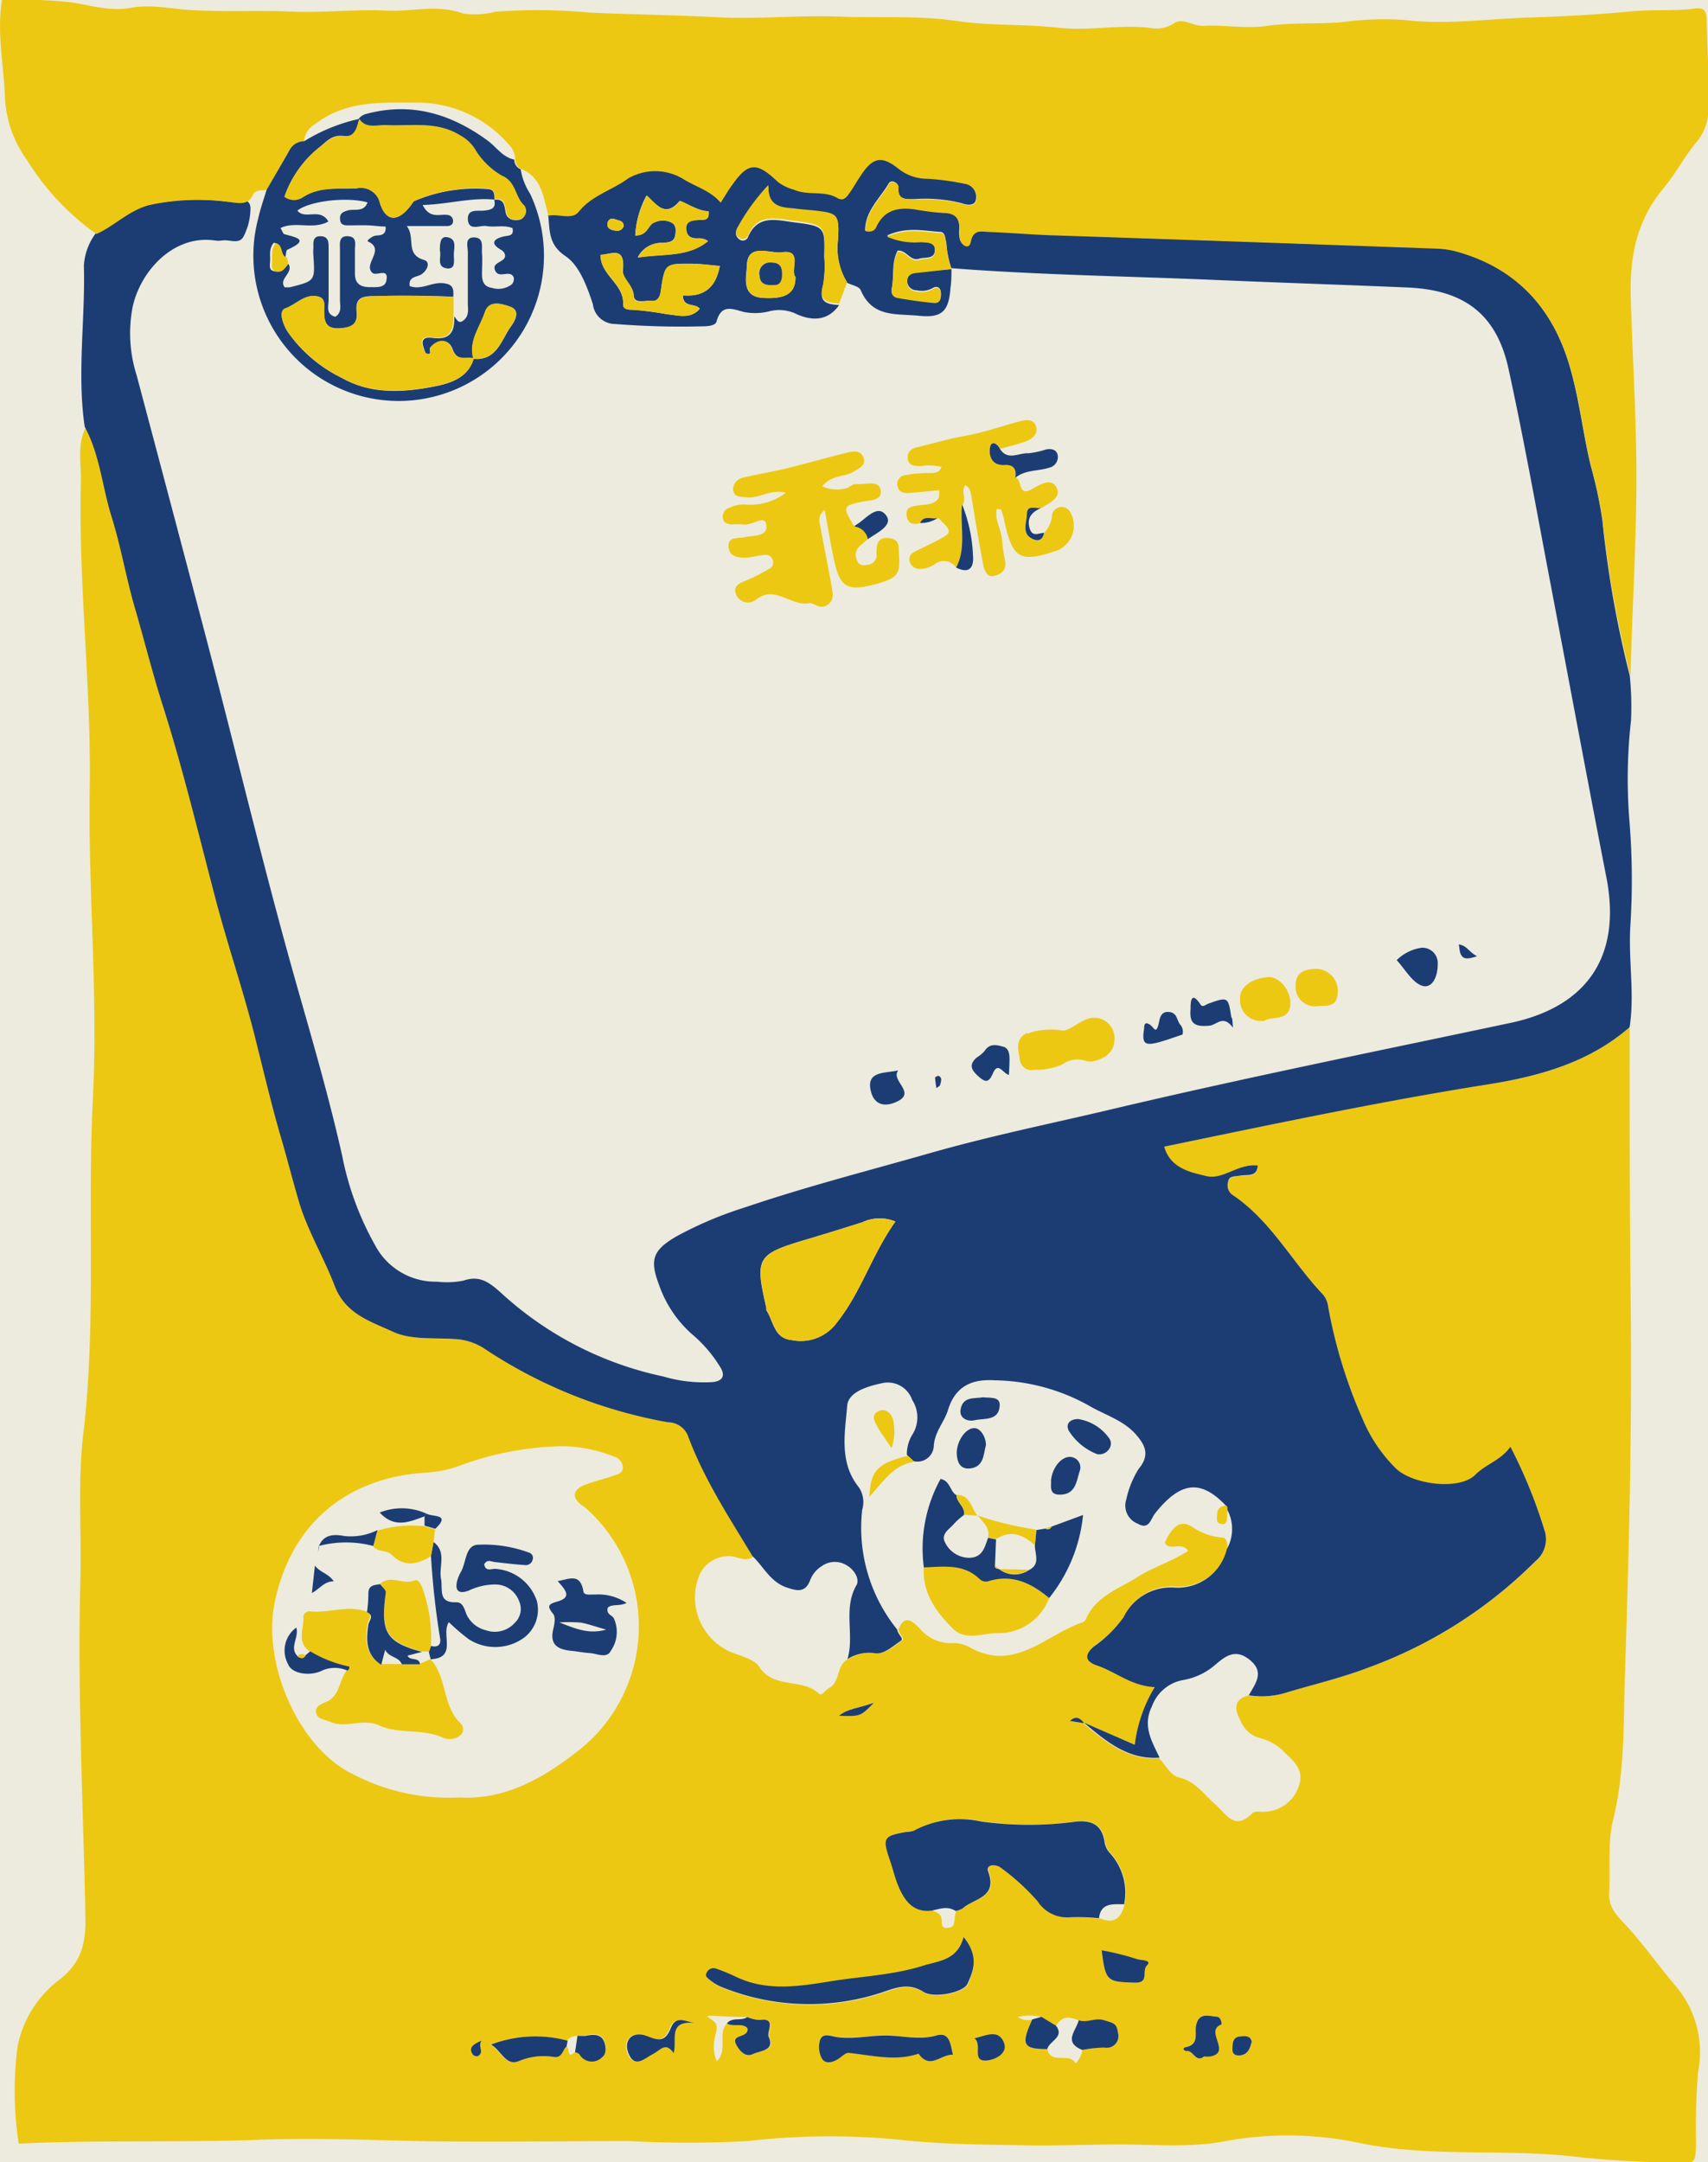 <svg xmlns="http://www.w3.org/2000/svg" viewBox="0 0 146 184.8"><defs><style>.cls-1{fill:#edebde;}.cls-2{fill:#edc812;}.cls-3{fill:#1c3d74;}</style></defs><title>yellow Guai-Guai</title><g id="圖層_2" data-name="圖層 2"><rect class="cls-1" width="146" height="184.8"/><path class="cls-2" d="M139.3,87.79c0,7.78,0,15.56.09,23.34.13,10.66-.14,21.31-.49,32-.13,4.1,0,8.28-1,12.37-.5,2-.24,4.21-.35,6.32-.07,1.3.85,2.08,1.57,2.87,1.47,1.62,2.72,3.41,4.13,5.06a8.74,8.74,0,0,1,1.9,7.35,58.94,58.94,0,0,0-.17,6.1c-.06,1.91-.09,1.65-2.09,1.62a82.66,82.66,0,0,1-8.37-.51c-6-.68-12.13.09-18.17-1.13a29.76,29.76,0,0,0-11.64-.18c-2.9.56-5.91.29-8.88.28-2.76,0-5.53.13-8.29.07-3.48-.06-7-.08-10.42-.45a60.68,60.68,0,0,0-13.2.09,92.66,92.66,0,0,1-10.14,0c-6,0-12.06.11-18.08,0-4.53-.11-9.08-.28-13.58-.11-6.8.25-13.61,0-20.52.33a29.53,29.53,0,0,1-.1-8.29,9.41,9.41,0,0,1,3.68-5.8C7,167.65,7.35,166,7.3,163.79c-.19-9.59-.69-19.18-.43-28.78.11-4.15-.24-8.35.25-12.45,1.13-9.55.33-19.13.82-28.68.45-8.83-.41-17.64-.27-26.46s-1-17.64-.75-26.48c0-1.49-.32-3,.43-4.45,1.35,2.39,1.46,5.15,2.3,7.7s1.29,5.26,2,7.82c.8,2.74,1.49,5.53,2.36,8.26,1.76,5.51,3.1,11.17,4.58,16.78,1.09,4.11,2.5,8.12,3.48,12.26.61,2.58,1.22,5.17,2,7.73.57,1.95,1.06,3.94,1.66,5.9.76,2.46,2.1,4.67,3,7s3.13,3,5,3.91c1.49.69,3.4.5,5.13.61a5.09,5.09,0,0,1,2.55.75,41.32,41.32,0,0,0,15.81,6.37,1.83,1.83,0,0,1,1.71,1.19c1.36,3.67,3.5,6.92,5.5,10.24-.63.52-1.3.07-1.94,0a2.73,2.73,0,0,0-2.68,1.54,5.08,5.08,0,0,0,2.61,6.62c.86.37,2,.59,2.47,1.27,1.25,1.95,3.67.95,5.1,2.3.27.26.58-.32.88-.47,1-.53.58-2,1.67-2.49a3.41,3.41,0,0,1,2.27-.52c.83.18,1.59-.59,2.3-1.05.29-.19-.32-.58-.31-.95.52-1.32,1.21-.7,1.79-.11a3.51,3.51,0,0,0,2.94,1.28,2.94,2.94,0,0,1,1.49.43c3.78,2,6.36-1.11,9.42-2.17a.67.67,0,0,0,.36-.26c.84-2,2.77-2.59,4.4-3.63,1.39-.88,3-1.35,4.36-2.26-.58-.83-1.57.08-2-.69.73-1.53,1.42-2,2.43-1.3a5.31,5.31,0,0,0,2.48.86c.43,0,.43.54.47.91a4.32,4.32,0,0,1-4.53,3.28,4.49,4.49,0,0,0-4.29,2.53,10.57,10.57,0,0,1-2.56,2.52c-.69.61-.87,1.23.3,1.62,1.6.54,2.91,1.75,4.92,1.84A12.32,12.32,0,0,0,97,149.12l-4.38-1.89c-.31-.37-.63-.64-1.2-.15l1.17.19c1.89,1.58,3.77,3.19,6.48,3,.56.56,1,1.48,1.68,1.63,1.45.34,2.17,1.48,3.14,2.32s1.65,2.29,3.17.74c.2-.2.72-.09,1.1-.12a3.19,3.19,0,0,0,2.9-2.31c.4-1.24-.44-2-1.19-2.69a4.3,4.3,0,0,0-2.08-1.27,2.41,2.41,0,0,1-1.69-1.38c-.45-.84-.87-1.88.62-2.29a7.09,7.09,0,0,0,3.36-.28c2.31-.68,4.68-1.25,6.89-2.1a39.16,39.16,0,0,0,14.31-9.09,2.39,2.39,0,0,0,.75-2.63,42.09,42.09,0,0,0-2.91-7.13c-.85,1.16-2.11,1.47-3,2.39-1.36,1.37-5.39.84-6.81-.56a12.85,12.85,0,0,1-2.58-3.66,42.14,42.14,0,0,1-3.2-10.22,1.91,1.91,0,0,0-.47-1c-2.58-2.77-4.4-6.23-7.61-8.42a1,1,0,0,1-.47-1.13c.11-.59.64-.51,1.08-.58s1.4.2,1.46-.85c-1.63-.21-2.93,1.23-4.36.9S100,99.88,99.52,98c9.29-1.94,18.47-3.89,27.74-5.36C131.67,92,135.85,90.8,139.3,87.79ZM88.24,172.6c-1,2.15-.81,2.51,1.28,2.54.33,1.35,1.91.22,2.42,1.21a2,2,0,0,0,.58-1.16,10.82,10.82,0,0,1,1.89-.2,1,1,0,0,0,1.15-1.25c-.1-.82-.54-.85-1.18-1.07s-1.46.26-2.17,0c-1-.39-1.44-.3-1.94.47L89,172.38a4.17,4.17,0,0,0-2,0A1.46,1.46,0,0,0,88.24,172.6Zm-39.06,2.72c.13.07.31.11.38.22a1.22,1.22,0,0,0,1.94.22c.36-.26.32-.84.2-1.21-.27-.84-1-.72-1.68-.6l-.66.07a1,1,0,0,0-.89.39,10.65,10.65,0,0,0-6.55.33c.87.5,1.27,1.87,2.36,1.42a5.47,5.47,0,0,1,3-.36c.76.11.73-.61,1.1-.89C48.75,174.92,48.41,176.15,49.18,175.32Zm13-2.39c.54.35,1.32-.08,1.76.42.13.89-1.51.43-.94,1.44.26.47.66,1.13,1.39.77s1.91-.29,1.36-1.47c-.21-.45.72-1.66-.77-1.45a3,3,0,0,1-1.06-.25c-1,0-1.94-.06-2.91-.11s-.4.16-.09.39c.56.4.29.9.2,1.42a3.26,3.26,0,0,0,.15,2.09C62.27,175.16,61.3,173.8,62.14,172.93Zm31.8-9c1.25.56,1.88,0,2.15-1.2a5,5,0,0,0-1.24-4.4,1.78,1.78,0,0,1-.44-1c-.25-1.32-1-1.79-2.4-1.67a29.84,29.84,0,0,1-8.12,0,8.35,8.35,0,0,0-5.77.78,2.28,2.28,0,0,1-.66.11c-1.95.34-2,.51-1.39,2.42.26.76.44,1.56.76,2.3.53,1.22,1.28,2.21,2.83,2,.32.18.71.25.78.71s-.06.83.52.79.56-.41.61-.81c0-.22.07-.44.11-.66a1.81,1.81,0,0,0,.62-.22c1-.87,3-.9,2.17-3.14-.24-.65.69-.67,1.11-.31a19,19,0,0,1,3.11,2.84,3,3,0,0,0,2.79,1.37A16.92,16.92,0,0,1,93.94,164ZM39.28,153.62c3.68.22,6.85-1.46,9.74-3.68a13.52,13.52,0,0,0,1.11-21c-.16-.16-.37-.26-.54-.41-.76-.65-.49-1.23.26-1.56s1.72-.54,2.57-.84c.33-.12.78-.18.82-.65a1,1,0,0,0-.78-1,12.28,12.28,0,0,0-4.4-.88,26.61,26.61,0,0,0-8.83,1.69,9.82,9.82,0,0,1-2.87.57c-6.87.45-11.54,4.5-12.89,11.15-1.06,5.26,2.12,12.45,6.72,14.63A17.7,17.7,0,0,0,39.28,153.62Zm43.09,11.93c-.51,1.9-2,2-3.23,2.44-2.61.86-5.39,1-8.08,1.39s-5.49.9-8.15-.4a16,16,0,0,0-1.66-.68.63.63,0,0,0-.77.29c-.26.38.09.55.29.72a3.78,3.78,0,0,0,1,.58,19.85,19.85,0,0,0,13.55.48c1.14-.37,2.33-.94,3.66-.08.9.58,3.44,0,3.76-.69C83.19,168.47,83.73,167.23,82.37,165.55Zm-.91,10.07c-.22-.88-.26-2-1.43-1.67-1.4.41-2.75.06-4.1,0s-3,.36-4.45.12c-.52-.09-1.14-.36-1.37.26a2.11,2.11,0,0,0,.12,1.52c.28.55.88.43,1.37.14.32-.18.64-.59.93-.56,2,.2,4,.75,6,.07C79.51,176.94,80.48,175.52,81.46,175.62Zm12.71-8.94c.33,2.71.5,2.68,2.74,2.77,1.36.05.65-1,1.09-1.47s-.57-.43-.87-.55A23.11,23.11,0,0,0,94.17,166.68Zm8.75,9.08a3.38,3.38,0,0,0,.45,0c2-.3-.49-2.19,1-2.73.11,0,0-.65-.37-.68-.68-.05-1.53-.41-1.77.75-.14.65.29,1.59-.83,1.84-.42.09-.1.38,0,.35C102,175.18,102.2,176.35,102.92,175.76Zm-45.34-.29c.35-1-.63-2.8,1.68-2.58-.78-.14-1.6-.57-2,.44s-.87,1.14-2,.7c-1.24-.51-2,.29-1.65,1.38.53,1.47,1.55.43,2.12.14S56.89,174.43,57.58,175.47Zm25.71-1.26c.76.54-.38,2.09,1.19,1.88.5-.07,1.73-.64,1.3-1.61S84.31,174,83.29,174.21Zm23.71.29c-.11-.52-.49-.47-.87-.46-.78,0-.77.58-.78,1.1s.37.58.77.51C106.76,175.54,106.85,175,107,174.5Zm-32.29-29c-1.27.5-2.22.5-3,1.12C73.56,146.7,73.56,146.7,74.71,145.52ZM41.18,174.4c-.72.3-1.14.57-.75,1.21a.45.45,0,0,0,.41.12C41.47,175.4,40.78,174.89,41.18,174.4Z"/><path class="cls-3" d="M139.3,87.79c-3.45,3-7.63,4.17-12,4.87C118,94.13,108.81,96.08,99.52,98c.52,1.86,2.24,2.19,3.63,2.52s2.73-1.11,4.36-.9c-.06,1-.89.75-1.46.85s-1,0-1.08.58a1,1,0,0,0,.47,1.13c3.21,2.19,5,5.65,7.61,8.42a1.91,1.91,0,0,1,.47,1,42.14,42.14,0,0,0,3.2,10.22,12.85,12.85,0,0,0,2.58,3.66c1.42,1.4,5.45,1.93,6.81.56.92-.92,2.18-1.23,3-2.39a42.09,42.09,0,0,1,2.91,7.13,2.39,2.39,0,0,1-.75,2.63A39.16,39.16,0,0,1,117,142.51c-2.21.85-4.58,1.42-6.89,2.1a7.09,7.09,0,0,1-3.36.28c.55-1,1.37-1.95.11-3s-2.13-.33-3,.41a5.65,5.65,0,0,1-2.8,1.3,3.49,3.49,0,0,0-2.59,2.23c-.84,1.69,0,3,.65,4.39-2.71.2-4.59-1.41-6.48-3l0,0L97,149.12a12.32,12.32,0,0,1,1.71-4.93c-2-.09-3.32-1.3-4.92-1.84-1.17-.39-1-1-.3-1.62a10.57,10.57,0,0,0,2.56-2.52,4.49,4.49,0,0,1,4.29-2.53,4.32,4.32,0,0,0,4.53-3.28,3.51,3.51,0,0,0,0-3.44.29.29,0,0,0-.13-.33c-2.12-2.21-3.85-2-6,.71-.37.45-.5,1.45-1.47.89a1.66,1.66,0,0,1-1-2.06,8.14,8.14,0,0,1,1.07-2.64c1-1.21.53-2.06-.3-3-1.1-1.19-2.65-1.62-4-2.42a17,17,0,0,0-8-2.14c-2-.13-3.38.53-4,2.52-.32,1.06-1.15,1.87-1.22,3.1a1.4,1.4,0,0,1-1.73,1.29l-.57-.54a3.19,3.19,0,0,1,.45-1.7,2.75,2.75,0,0,0,0-3,2.2,2.2,0,0,0-2.55-1.43c-1.22.26-2.88.73-3,1.91-.19,2.33-.72,4.87,1,7a2.29,2.29,0,0,1,.28,1.92,13.82,13.82,0,0,0,3,10.24c0,.37.6.76.31.95-.71.46-1.47,1.23-2.3,1.05a3.41,3.41,0,0,0-2.27.52c.62-2.05-.4-4.29.77-6.32.3-.51-.18-1.32-.82-1.69a1.92,1.92,0,0,0-2.13.05,2.46,2.46,0,0,0-1,1.19c-.41,1.11-1.11.95-2,.65-1.4-.46-2-1.8-2.94-2.69-2-3.32-4.14-6.57-5.5-10.24a1.83,1.83,0,0,0-1.71-1.19,41.32,41.32,0,0,1-15.81-6.37,5.09,5.09,0,0,0-2.55-.75c-1.73-.11-3.64.08-5.13-.61-1.87-.87-4.07-1.49-5-3.91s-2.24-4.58-3-7c-.6-2-1.09-4-1.66-5.9-.74-2.56-1.35-5.15-2-7.73-1-4.14-2.39-8.15-3.48-12.26-1.48-5.61-2.82-11.27-4.58-16.78-.87-2.73-1.56-5.52-2.36-8.26-.75-2.56-1.2-5.27-2-7.82s-1-5.31-2.3-7.7c-.67-4.58.06-9.18-.07-13.77a5.11,5.11,0,0,1,1-2.74c1.56-.69,2.74-2,4.5-2.45a19.85,19.85,0,0,1,7.16-.22c-.22.06-.31,0-.22-.09s.11-.12.16-.11c.61.09,1.57-.28,1.64.66a5.31,5.31,0,0,1-.56,2.4c-.36.8-1.21.3-1.84.4a2.15,2.15,0,0,1-.67,0c-3.48-.49-6.31,2.56-7,5.67a11.85,11.85,0,0,0,.33,5.82q2.82,10.59,5.61,21.18c2.73,10.32,5.17,20.71,8.09,31,1.37,4.82,2.78,9.65,3.88,14.56a25.48,25.48,0,0,0,2.79,7.6,5.84,5.84,0,0,0,5.33,3.16,7.28,7.28,0,0,0,2.25-.09c1.4-.49,2.23.18,3.16,1a29.49,29.49,0,0,0,13.91,7.19,12.23,12.23,0,0,0,4.26.48c.84-.1,1.05-.56.64-1.24A11.49,11.49,0,0,0,59.12,114a10,10,0,0,1-2.8-4.23c-.81-2.13-.49-2.94,1.5-4.1a32.49,32.49,0,0,1,5.83-2.47c5.21-1.77,10.53-3.13,15.82-4.64S90,96,95.25,94.75c11.23-2.65,22.55-4.93,33.84-7.32,6.63-1.4,9.52-5.75,8.23-12.41-1.63-8.35-3.18-16.72-4.77-25.07-1.17-6.13-2.26-12.28-3.59-18.37-1-4.67-3.72-6.75-8.47-7-5.59-.24-11.17-.42-16.76-.66-7.47-.32-15-.42-22.41-1a8.67,8.67,0,0,1-.43-2.19c-.1-.36-.09-.89-.51-.91-1.41-.08-2.87-.47-4.56.31a5.93,5.93,0,0,0,2.9.47c.52.05,1.18,0,1.2.7,0,.91-.81.64-1.34.81-.79.25-1.07-.75-1.85-.69-.56,1.05-.27,2.23-.52,3.3a.58.58,0,0,0,.51.65c1,.18,2.07.34,3.12.43.47,0,.61-.4.59-.79s-.29-.65-.74-.37a1.88,1.88,0,0,1-1.32.17.8.8,0,0,1-.82-.88c0-.45.29-.64.71-.69L81.33,23c0,.53,0,1.05-.08,1.58-.14,2-.7,2.61-2.68,2.41s-4,.17-5-2.2c-.13-.31-.76-.42-1.16-.62a5.7,5.7,0,0,1-.78-3.62c.13-2.14,0-2.22-2.2-2.45-.52-.05-1.05-.09-1.57-.16-1.08-.13-2.23-.16-2.18-2a17.72,17.72,0,0,0-2.59,3.54c-.26.37-.26.71.14,1a.48.48,0,0,0,.73-.27c.84-1.9,2.45-1.39,3.9-1.21,2.66.34,2.66.38,2.6,3a9.63,9.63,0,0,1-.11,2.47c-.41,1.4.38,1.54,1.38,1.6-1,1.44-2.4,1.32-3.61.79a3.37,3.37,0,0,0-2.3-.27,4.9,4.9,0,0,1-2.25.07c-1-.27-1.91-.68-2.32.82-.11.37-.77.41-1.23.41a71.47,71.47,0,0,1-7.46-.2A1.91,1.91,0,0,1,50.68,26c-.49-1.49-1.15-3.31-2.33-4.1-1.5-1-1.34-2.2-1.49-3.51.86-.21,2,.41,2.59-.35,1.11-1.39,2.85-1.82,4.2-2.83a4.62,4.62,0,0,1,4.66,0c1.09.7,2.37,1,3.27,2.06.36-.57.59-1,.85-1.33,1.46-2.12,2.16-2.23,4.05-.43a3.91,3.91,0,0,0,1.35.65c1.2.54,2.57,0,3.73.72.52.3.83-.15,1.09-.52s.56-.9.85-1.33c1.06-1.61,1.81-1.83,3.3-.64a3.9,3.9,0,0,0,2.46.84,22.27,22.27,0,0,1,3.36.47,1.18,1.18,0,0,1,.79,1.4c-.09.47-.7.46-1.15.28a12.72,12.72,0,0,0-4-.37c-.72,0-1.58.18-1.48-1.08,0-.26-.58-.67-.83-.23-.74,1.27-2,2.33-2,4,.55.14.81-.09.92-.33.68-1.54,1.92-1.73,3.37-1.51a20.81,20.81,0,0,0,2.47.3c1,0,1.33.53,1.29,1.43a2.45,2.45,0,0,0,.06.9c.19.52.77.78.89.15.23-1.19,1-.89,1.7-.86,1.73.07,3.47.22,5.2.28q16.44.57,32.86,1.14a7.49,7.49,0,0,1,1.56.2c5.38,1.41,8.57,5,10,10.23.75,2.68,1.05,5.44,1.7,8.15a37.11,37.11,0,0,1,1,4.67,91.59,91.59,0,0,0,2.34,13.28,26,26,0,0,1,.11,3.84,44.52,44.52,0,0,0-.12,8.79,61.94,61.94,0,0,1,.06,8.83C139.19,82.09,139.74,84.94,139.3,87.79ZM76.54,104.4a3.49,3.49,0,0,0-2.83.06q-2.35.75-4.73,1.46c-4.3,1.27-4.47,1.55-3.48,5.84,0,.07,0,.16,0,.22.63.93.64,2.4,2.16,2.55A3.82,3.82,0,0,0,71.56,113C73.62,110.43,74.52,107.23,76.54,104.4Zm-15-81.67c-.86-.07-1.61-.18-2.35-.19-2.35,0-2.36,0-2.7,2.32-.07.51-.24.91-.8.85s-1.48.31-1.52-.48-1-1.46-.92-2.12c.21-2.13-1-1.37-1.92-1.33,0,1.78,2,2.45,1.94,4.22,0,.48.51.48.87.48a27.69,27.69,0,0,1,2.9.38c.91.08,2,.45,2.78-.47-.36-.52-1.44-.05-1.44-1.15C60,25.38,61.16,24.76,61.53,22.73Zm-7.23-2.6c1.14,0,1.07-1,1.67-1.14a1.61,1.61,0,0,1,1.51.09c.33.26.28.68.22,1.05-.11.6-.63.57-1.06.63A2.25,2.25,0,0,0,54.51,22c2.32-.34,4.34,0,6-1.41a1.34,1.34,0,0,0-.87-.22c-.64,0-1-.22-1-.9s.51-.62,1-.68,1,.18.92-.74c-1,0-2.35-1-2.49-.85-1.21,1.44-2,.24-2.8-.5A8,8,0,0,0,54.3,20.13ZM68,23.68c-.5-.57.64-2.38-1.16-2.12-1,.15-2.94-.84-3,1.14,0,.79-.58,2.65,1.36,2.76S68,25.08,68,23.68ZM53.31,19.35c0-.51-.43-.49-.73-.61s-.58,0-.65.32.14.53.46.61S53.11,19.8,53.31,19.35Z"/><path class="cls-2" d="M19.91,17.31a19.85,19.85,0,0,0-7.16.22C11,18,9.81,19.29,8.25,20a21.57,21.57,0,0,1-5.94-6.32A9.85,9.85,0,0,1,.42,8.21C.31,5.51-.28,2.83.17,0a40.5,40.5,0,0,1,6,.21c1.55.24,3.26.79,5,.46s3.55.11,5.31.2c2.81.15,5.61,0,8.42.12s5.47-.22,8.2-.08c2.14.1,4.28-.56,6.46.24A7,7,0,0,0,42.36,1a48.36,48.36,0,0,1,8.08.08c3.59.16,7.2.2,10.8.39s7.08-.19,10.61-.05c3.28.13,6.64-.11,9.83.36,2.95.44,5.86.26,8.76.59,2.62.3,5.17-.28,7.76,0A2.8,2.8,0,0,0,100.34,2c.76-.54,1.62.26,2.57.21,1.76-.1,3.6.27,5.4,0,2.08-.29,4.19-.15,6.27-.3A27.08,27.08,0,0,1,120,1.7c3.55.44,7.09-.08,10.63-.2,2.94-.09,5.9-.25,8.83-.53,1.82-.18,3.63,0,5.42-.24.78-.1.95.2,1,.82.07,2.64.22,5.28.15,7.91a4.27,4.27,0,0,1-1,2.67c-1.06,1.26-1.82,2.77-2.87,4-2.25,2.72-2.86,5.79-2.76,9.25.15,5.36.51,10.7.48,16.07s-.37,10.87-.5,16.3A91.59,91.59,0,0,1,137,44.5a37.11,37.11,0,0,0-1-4.67c-.65-2.71-.95-5.47-1.7-8.15-1.45-5.25-4.64-8.82-10-10.23a7.49,7.49,0,0,0-1.56-.2q-16.42-.59-32.86-1.14c-1.73-.06-3.47-.21-5.2-.28-.7,0-1.47-.33-1.7.86-.12.63-.7.37-.89-.15a2.45,2.45,0,0,1-.06-.9c0-.9-.3-1.4-1.29-1.43a20.81,20.81,0,0,1-2.47-.3c-1.45-.22-2.69,0-3.37,1.51-.11.24-.37.47-.92.33,0-1.67,1.27-2.73,2-4,.25-.44.85,0,.83.23-.1,1.26.76,1,1.48,1.08a12.72,12.72,0,0,1,4,.37c.45.18,1.06.19,1.15-.28a1.18,1.18,0,0,0-.79-1.4,22.27,22.27,0,0,0-3.36-.47,3.9,3.9,0,0,1-2.46-.84c-1.49-1.19-2.24-1-3.3.64-.29.43-.55.89-.85,1.33s-.57.82-1.09.52c-1.16-.68-2.53-.18-3.73-.72a3.91,3.91,0,0,1-1.35-.65c-1.89-1.8-2.59-1.69-4.05.43-.26.37-.49.76-.85,1.33-.9-1.05-2.18-1.36-3.27-2.06a4.62,4.62,0,0,0-4.66,0c-1.35,1-3.09,1.44-4.2,2.83-.61.76-1.73.14-2.59.35-.46-1.51-.51-3.26-2.35-4a.87.87,0,0,1-.5-.85,1.87,1.87,0,0,0-.35-1,10.34,10.34,0,0,0-7.91-3.82c-3.12,0-6.22-.23-8.92,1.89A1.76,1.76,0,0,0,26,12.07a1.42,1.42,0,0,0-1.26.78c-.64,1.13-1.3,2.25-1.95,3.37-.42.1-.95-.06-1.18.45C21.25,17.47,20.59,17.39,19.91,17.31Z"/><path class="cls-3" d="M79.66,163.29c-1.55.2-2.3-.79-2.83-2-.32-.74-.5-1.54-.76-2.3-.65-1.91-.56-2.08,1.39-2.42a2.28,2.28,0,0,0,.66-.11,8.35,8.35,0,0,1,5.77-.78,29.84,29.84,0,0,0,8.12,0c1.43-.12,2.15.35,2.4,1.67a1.78,1.78,0,0,0,.44,1,5,5,0,0,1,1.24,4.4c-.93,0-2-.16-2.15,1.2a16.92,16.92,0,0,0-2.46-.09,3,3,0,0,1-2.79-1.37,19,19,0,0,0-3.11-2.84c-.42-.36-1.35-.34-1.11.31.83,2.24-1.22,2.27-2.17,3.14a1.81,1.81,0,0,1-.62.22C81,162.88,80.34,163.14,79.66,163.29Z"/><path class="cls-3" d="M82.37,165.55c1.36,1.68.82,2.92.33,4-.32.73-2.86,1.27-3.76.69-1.33-.86-2.52-.29-3.66.08a19.85,19.85,0,0,1-13.55-.48,3.78,3.78,0,0,1-1-.58c-.2-.17-.55-.34-.29-.72a.63.63,0,0,1,.77-.29,16,16,0,0,1,1.66.68c2.66,1.3,5.48.83,8.15.4s5.47-.53,8.08-1.39C80.39,167.58,81.86,167.45,82.37,165.55Z"/><path class="cls-3" d="M81.46,175.62c-1-.1-1.95,1.32-2.94-.1-2,.68-4,.13-6-.07-.29,0-.61.38-.93.56-.49.29-1.09.41-1.37-.14a2.11,2.11,0,0,1-.12-1.52c.23-.62.85-.35,1.37-.26,1.48.24,3-.17,4.45-.12s2.7.39,4.1,0C81.2,173.61,81.24,174.74,81.46,175.62Z"/><path class="cls-3" d="M48.43,174.91c-.37.28-.34,1-1.1.89a5.47,5.47,0,0,0-3,.36c-1.09.45-1.49-.92-2.36-1.42a10.65,10.65,0,0,1,6.55-.33Z"/><path class="cls-3" d="M92.21,172.66c.71.27,1.39-.25,2.17,0s1.08.25,1.18,1.07A1,1,0,0,1,94.41,175a10.82,10.82,0,0,0-1.89.2C90.84,174.54,92,173.54,92.21,172.66Z"/><path class="cls-3" d="M94.17,166.68a23.11,23.11,0,0,1,3,.75c.3.12,1.36.06.87.55s.27,1.52-1.09,1.47C94.67,169.36,94.5,169.39,94.17,166.68Z"/><path class="cls-3" d="M102.92,175.76c-.72.59-.91-.58-1.51-.46-.14,0-.46-.26,0-.35,1.12-.25.69-1.19.83-1.84.24-1.16,1.09-.8,1.77-.75.34,0,.48.63.37.68-1.46.54,1,2.43-1,2.73A3.38,3.38,0,0,1,102.92,175.76Z"/><path class="cls-3" d="M63.88,172.39a3,3,0,0,0,1.06.25c1.49-.21.56,1,.77,1.45.55,1.18-.72,1.16-1.36,1.47s-1.13-.3-1.39-.77c-.57-1,1.07-.55.94-1.44-.44-.5-1.22-.07-1.76-.42C62.6,172.36,63.36,172.76,63.88,172.39Z"/><path class="cls-3" d="M57.58,175.47c-.69-1-1.11-.25-1.77.08s-1.59,1.33-2.12-.14c-.39-1.09.41-1.89,1.65-1.38,1.09.44,1.56.39,2-.7s1.18-.58,2-.44C57,172.67,57.93,174.45,57.58,175.47Z"/><path class="cls-3" d="M49.36,174,50,174c.68-.12,1.41-.24,1.68.6.12.37.16.95-.2,1.21a1.22,1.22,0,0,1-1.94-.22c-.07-.11-.25-.15-.38-.22Z"/><path class="cls-3" d="M90.27,173.13c.76,1-.59,1.3-.75,2-2.09,0-2.27-.39-1.28-2.54l.78-.22Z"/><path class="cls-3" d="M83.29,174.21c1-.24,2-.78,2.49.27s-.8,1.54-1.3,1.61C82.91,176.3,84.05,174.75,83.29,174.21Z"/><path class="cls-3" d="M107,174.5c-.15.49-.24,1-.88,1.15-.4.07-.78,0-.77-.51s0-1.1.78-1.1C106.51,174,106.89,174,107,174.5Z"/><path class="cls-3" d="M74.71,145.52c-1.15,1.18-1.15,1.18-3,1.12C72.49,146,73.44,146,74.71,145.52Z"/><path class="cls-3" d="M41.18,174.4c-.4.49.29,1-.34,1.33a.45.45,0,0,1-.41-.12C40,175,40.46,174.7,41.18,174.4Z"/><path class="cls-3" d="M92.61,147.27l-1.17-.19c.57-.49.89-.22,1.2.15Z"/><path class="cls-2" d="M76.54,104.4c-2,2.83-2.92,6-5,8.64a3.82,3.82,0,0,1-3.86,1.49c-1.52-.15-1.53-1.62-2.16-2.55,0-.06,0-.15,0-.22-1-4.29-.82-4.57,3.48-5.84q2.37-.7,4.73-1.46A3.49,3.49,0,0,1,76.54,104.4Z"/><path class="cls-2" d="M61.53,22.73c-.37,2-1.53,2.65-3.16,2.51,0,1.1,1.08.63,1.44,1.15-.81.92-1.87.55-2.78.47a27.69,27.69,0,0,0-2.9-.38c-.36,0-.9,0-.87-.48.11-1.77-1.89-2.44-1.94-4.22.91,0,2.13-.8,1.92,1.33-.06.66.87,1.2.92,2.12s1,.42,1.52.48.73-.34.8-.85c.34-2.34.35-2.35,2.7-2.32C59.92,22.55,60.67,22.66,61.53,22.73Z"/><path class="cls-2" d="M72.41,24.12l-.68,1.82c-1-.06-1.79-.2-1.38-1.6a9.63,9.63,0,0,0,.11-2.47c.06-2.62.06-2.66-2.6-3-1.45-.18-3.06-.69-3.9,1.21a.48.48,0,0,1-.73.27c-.4-.24-.4-.58-.14-1a17.72,17.72,0,0,1,2.59-3.54c-.05,1.87,1.1,1.9,2.18,2,.52.07,1,.11,1.57.16,2.2.23,2.33.31,2.2,2.45A5.7,5.7,0,0,0,72.41,24.12Z"/><path class="cls-2" d="M81.33,23l-3.07.34c-.42.05-.7.24-.71.69a.8.8,0,0,0,.82.88,1.88,1.88,0,0,0,1.32-.17c.45-.28.71-.11.74.37s-.12.83-.59.79c-1-.09-2.09-.25-3.12-.43a.58.58,0,0,1-.51-.65c.25-1.07,0-2.25.52-3.3.78-.06,1.06.94,1.85.69.53-.17,1.35.1,1.34-.81,0-.72-.68-.65-1.2-.7a5.93,5.93,0,0,1-2.9-.47c1.69-.78,3.15-.39,4.56-.31.42,0,.41.55.51.91A8.67,8.67,0,0,0,81.32,23Z"/><path class="cls-2" d="M54.3,20.13a8,8,0,0,1,1-3.41c.84.74,1.59,1.94,2.8.5.14-.16,1.54.86,2.49.85.06.92-.54.69-.92.74s-1,.05-1,.68.35.94,1,.9a1.34,1.34,0,0,1,.87.22c-1.68,1.38-3.7,1.07-6,1.41a2.25,2.25,0,0,1,2.13-1.26c.43-.06,1,0,1.06-.63.06-.37.11-.79-.22-1.05A1.61,1.61,0,0,0,56,19C55.37,19.17,55.44,20.12,54.3,20.13Z"/><path class="cls-2" d="M68,23.68c0,1.4-.82,1.9-2.78,1.78s-1.37-2-1.36-2.76c0-2,2-1,3-1.14C68.67,21.3,67.53,23.11,68,23.68Zm-1.87.68c.52,0,.71-.38.7-1s-.25-.95-.92-.93a.91.91,0,0,0-1,1.12C65,24.24,65.4,24.41,66.16,24.36Z"/><path class="cls-2" d="M78.17,124.93c-1.77.23-2.66,1.69-3.86,3,.11-2.28.69-2.85,3.29-3.51Z"/><path class="cls-2" d="M53.31,19.35c-.2.45-.56.4-.92.32s-.53-.26-.46-.61.33-.45.65-.32S53.34,18.84,53.31,19.35Z"/><path class="cls-2" d="M104.91,129a3.31,3.31,0,0,1,0,.45c-.07.33.06.89-.5.8s-.36-.57-.36-.93.34-.62.75-.65A.29.29,0,0,1,104.91,129Z"/><path class="cls-3" d="M44.51,14.47a5.34,5.34,0,0,0,.8,2.08A12.42,12.42,0,1,1,22.09,18.6c.18-.8.46-1.59.7-2.38.65-1.12,1.31-2.24,1.95-3.37A1.42,1.42,0,0,1,26,12.07a15.11,15.11,0,0,1,4.71-1.91c-.2.7-.25,1.59-1.32,1.46s-1.5.52-2.13,1a9.25,9.25,0,0,0-2.94,4.18,1.37,1.37,0,0,0,1.57.05c1.43-.94,3-.69,4.59-.76a1.65,1.65,0,0,1,2,1.26C33,19,34.06,19,35.16,17.49c.09-.12.17-.27.29-.32a13.3,13.3,0,0,1,6.35-1c.47.06.47.5.46.89-2-.2-3.94.4-6.13.46.61,1.22,1.45.75,2.11.85a.51.51,0,0,1,.47.38c.09.36-.14.56-.47.57-1.05,0-2.1,0-3.47,0,.78,1-.18,2.41,1.48,2.9.55.16.32.86-.23,1.23-.38.25-1.12.16-1,1,1,.36,1.84-.33,2.81-.25s.93.52.92,1.16c-2.26-.09-4.51-.12-6.77-.05-1,0-1.62.12-1.5,1.3S30,28,29,28.07c-1.24.06-1.3-.69-1.29-1.6,0-.42.11-.95-.49-1.11-1.13-.31-1.89.66-2.82,1-.63.22-.22,1.34.19,2a12.09,12.09,0,0,0,4.65,3.95c2.42,1.38,5.11,1.24,7.63.77,1.28-.24,3.09-.61,3.62-2.41,2,.18,2.36-1.64,3.22-2.82.4-.56.75-1.35-.12-1.64-.67-.23-1.77-.59-2.13.47-.43,1.28-1.42,2.45-1,3.95-.65-.12-1.39.3-1.78-.81-.29-.83-1.2-.88-1.86-.07-.13.16.22.67-.32.49-.15,0-.23-.36-.3-.57-.3-.91.41-.83.88-.78,1.46.17,1.8-.63,1.75-1.85.23.26.37.72.84.3s.31-1,.32-1.49c0-1.43,0-2.87,0-4.3,0-.46-.28-1.23.49-1.26.94,0,.67.81.72,1.35s0,1.21,0,1.81.18,1.06.84,1.15a1.87,1.87,0,0,0,1.71-.3.68.68,0,0,0,.16-.6c-.32-.69-1.19.12-1.55-.51-.49-.88,1.13-.73.76-1.55a.75.75,0,0,0-.31-.3c-.88-.51-.66-.89.16-1.11.43-.12,1,0,.84-.73-.72-.3-1.5-.05-2.23-.18-.56-.1-1.54.49-1.59-.61,0-.89.83-.65,1.38-.71s1.08-.15.87-.92c.91-.14.86.56,1,1.14s.79.7,1.27.53a.76.76,0,0,0,.24-1.16c-.79-.72-.65-2-1.91-2.54a6.41,6.41,0,0,1-2.37-2.37,3.55,3.55,0,0,0-1.22-1.09c-2-1.25-4.2-.76-6.33-.87-.8,0-1.69.34-2.29-.53a1.2,1.2,0,0,1,.74-.47c3.79-1,7.15,0,10.25,2.25.79.55,1.31,1.46,2.34,1.67A.87.87,0,0,0,44.51,14.47ZM24.65,22.55c.49.77-.87,1.26-.32,2a2.35,2.35,0,0,0,.46,0c2.14-.54,2.14-.54,2-2.68a3.85,3.85,0,0,1,0-.68c0-.42-.09-1,.58-1s.72.44.72.92c0,1.51,0,3,0,4.52,0,.52-.27,1.23.57,1.44.61-.38.39-1,.4-1.44,0-1.43,0-2.86,0-4.3,0-.49-.13-1.19.69-1.14s.57.74.59,1.22c0,.68,0,1.36,0,2,0,.91.57,1.14,1.33,1.13.52,0,1.22.07,1.35-.53.26-1.19-.82-.39-1.17-.68-.88-.75,1.16-2-.41-2.7-.11-.06.32-.41.61-.48s1,.07.91-.79c-.48,0-1-.08-1.47-.1s-1.05,0-1.58,0c-.35,0-.79.05-.84-.49s.23-.65.64-.78c.56-.17,1.38.19,1.71-.69-1.78-.51-5-.11-6,.7.65.82,1.94-.29,2.65.93-1.32.74-2.83-.06-4.09.56.17.29.22.49.32.52.94.28,2.26.44.27,1.33-.13.06-.12.41-.17.63-.6-.14-.28-1.13-1-1.22-.44.53-.28,1.06-.31,1.55s-.1.8.39.89S24.39,22.91,24.65,22.55Z"/><path class="cls-2" d="M36.81,141.81c1.42,1.56,1,4,2.56,5.48a.69.69,0,0,1,0,1,1.44,1.44,0,0,1-1.5.22c-1.76-.79-3.78-.28-5.48-1.05-1.4-.64-2.77.29-4.13-.29-.47-.21-1.1-.21-1.23-.76s.38-.76.8-.93c1.23-.49,1.14-1.85,1.8-2.71a.75.75,0,0,0,.15-.16c0-.05,0-.13,0-.19a10.5,10.5,0,0,1-3.33-1.3c-1.11-.79-.46-1.92-.52-2.9a.52.52,0,0,1,.62-.5c1.59.15,3.18-.55,4.75,0,.67.32.16.72.11,1.11-.19,1.3-.2,2.57,1.11,3.39l1.76,0,1.55,0,1-.43Z"/><path class="cls-3" d="M36.84,140.67c.63.18.89-.17.77-.7a68.79,68.79,0,0,1-.77-7l.22-1.18c1.15.85.43,2.1.64,3.15.17.89-.3,2.07,1.33,2,.53,0,.67.57.83,1a2.45,2.45,0,0,0,1.67,1.39A2.29,2.29,0,0,0,44,138.7a1.64,1.64,0,0,0,.36-1.89,2.17,2.17,0,0,0-2.13-1.39,5.28,5.28,0,0,0-2.16.52c-1,.38-1.22-.14-.94-1a3.81,3.81,0,0,1,.28-.62c.46-.81.36-2.29,1.48-2.3a11.06,11.06,0,0,1,4.42.71.47.47,0,0,1,.22.57.6.6,0,0,1-.67.46c-.83-.06-1.65-.15-2.47-.25-.35,0-.72-.31-1,.18.11.7.68.34,1,.4a4,4,0,0,1,3.5,2.74A3,3,0,0,1,44.75,140a4.19,4.19,0,0,1-4.69.09,17.33,17.33,0,0,1-1.69-1.45c-.71,1.05.77,3.05-1.56,3.17h0l-.16-.66Z"/><path class="cls-3" d="M53.56,137c-.63.3-1.22.07-1.6.39-.17.58.33.63.5.9a2.8,2.8,0,0,1-.23,2.77c-.34.73-1.2.26-1.83.22s-1-.14-1.56-.19c-1.13-.11-1.87-.49-1.55-1.84.1-.43.22-1,0-1.31-.57-.7-.42-.84.38-1.07,1.26-.37.65-1,0-1.74,1-.17,1.94-.72,2.2.89.05.36.63.24,1,.26A4.3,4.3,0,0,1,53.56,137Zm-5.74,1.66c1.55.63,2.59,1,4,.62-.89-.25-1.52-.48-2.16-.6A12.78,12.78,0,0,0,47.82,138.66Z"/><path class="cls-2" d="M36.84,140.67l-.15.48-.62,0c-3-.83-3.56-1.7-3.09-5.07,0-.21-.31-.48-.48-.72.89-.81,1.94.12,2.93-.28.45-.18.7.7.85,1.16A12.57,12.57,0,0,1,36.84,140.67Z"/><path class="cls-2" d="M37.06,131.77,36.84,133c-1.14.68-2.24,1-3.37-.13-.37-.39-1.14-.21-1.56-.69l.36-1.36a9.94,9.94,0,0,1,4-.38l.92.27Z"/><path class="cls-3" d="M32.5,135.39c.17.24.51.51.48.72-.47,3.37,0,4.24,3.09,5.07l-1.23.32c.18.48,1,.08,1.06.74l-1.55,0c-.26-.67-1.15-.58-1.42-1.25l-.34,1.29c-1.31-.82-1.3-2.09-1.11-3.39.05-.39.56-.79-.11-1.11a11.26,11.26,0,0,0,.12-1.53C31.46,135.45,32,135.48,32.5,135.39Z"/><path class="cls-3" d="M26.52,141.13a10.5,10.5,0,0,0,3.33,1.3c0,.06,0,.14,0,.19a.75.75,0,0,1-.15.16,2.65,2.65,0,0,0-2.17,0c-1,.5-2.59.3-2.91-.56a2.42,2.42,0,0,1,.71-3.12c.24.9-.63,1.72.11,2.45.27.17.52.27.7-.1Z"/><path class="cls-3" d="M32.27,130.77l-.36,1.36a9.09,9.09,0,0,0-4.66,0l0,.05c.4-1.09,1.37-1.06,2.2-.9A5.11,5.11,0,0,0,32.27,130.77Z"/><path class="cls-3" d="M36.33,129.58c-1.3.48-2.61,1.08-3.87-.31a5.09,5.09,0,0,1,4,.1A.91.91,0,0,1,36.33,129.58Z"/><path class="cls-3" d="M26.92,133.8c.42.6,1.14.65,1.61,1.35-.84,0-1.16.62-1.87,1Z"/><path class="cls-3" d="M37.21,130.66l-.92-.27,0-.81a.91.91,0,0,0,.18-.21C37,129.67,38.57,129.37,37.21,130.66Z"/><path class="cls-2" d="M26.1,141.46c-.18.37-.43.27-.7.1A.54.54,0,0,1,26.1,141.46Z"/><path class="cls-3" d="M27.25,132.16l-.06.51.09-.46Z"/><path class="cls-2" d="M89.68,136.58a4.63,4.63,0,0,1-4.46,3c-1.28,0-2.67.71-3.8-.42-1.45-1.45-2.6-3.06-2.45-5.26,1.67,0,3.39-.32,4.77,1a.78.78,0,0,0,.81.16C86.56,134.52,88.19,135.33,89.68,136.58Z"/><path class="cls-3" d="M89.68,136.58c-1.49-1.25-3.12-2.06-5.13-1.46a.78.78,0,0,1-.81-.16c-1.38-1.35-3.1-1.05-4.77-1a12.3,12.3,0,0,1,1.43-7.56c.84.16.79,1.07,1.36,1.39,0,.64.79,1,.63,1.7a5.93,5.93,0,0,0-.84.74c-.39.48-1.2.87-.73,1.67a2.31,2.31,0,0,0,2,1.24c1.16,0,1.35-.89,1.64-1.71l.68.14-.09,2.21c0,.2.06.28.25.29l.14.06a2.16,2.16,0,0,0,2.51.06c1-.49.52-1.36.51-2.1l.13-1.32.78-.13a.32.32,0,0,0,.5-.16l2.71-1A13.46,13.46,0,0,1,89.68,136.58Z"/><path class="cls-3" d="M93.78,124.28a5,5,0,0,1-2.42-2c-.32-.65.18-1,.8-1a4,4,0,0,1,2.62,1.6.79.79,0,0,1,0,1A1,1,0,0,1,93.78,124.28Z"/><path class="cls-3" d="M84.28,123.5c-.22.77-.15,1.85-1.34,2-.89.1-1.13-.56-1.16-1.3,0-1.07.8-2.21,1.56-2.14C83.8,122.09,84.27,122.78,84.28,123.5Z"/><path class="cls-3" d="M89.84,126.53c.12-1.21,1-2.14,1.76-2a.9.9,0,0,1,.69,1.21c-.28.86-.34,2-1.69,2C89.63,127.75,89.88,127,89.84,126.53Z"/><path class="cls-2" d="M85.14,131.54l-.68-.14c.19-.85-.45-1.31-.88-1.87h0a28.31,28.31,0,0,0,5,1.2l-.13,1.32C87.26,131,86.28,130.82,85.14,131.54Z"/><path class="cls-3" d="M84,119.42c.73.07,1.54-.08,1.45.79-.12,1.23-1.32,1-2.09,1.16-.59.16-1.33-.11-1.26-.83C82.25,119.28,83.38,119.56,84,119.42Z"/><path class="cls-2" d="M76.21,123.77c-.58-.89-1-1.42-1.3-2s-.33-.92.2-1.17,1,.11,1.21.65A4.45,4.45,0,0,1,76.21,123.77Z"/><path class="cls-2" d="M82.39,129.46c.16-.7-.62-1.06-.63-1.7,1.22,0,1.24,1.16,1.8,1.78h0Z"/><path class="cls-2" d="M89.87,130.45a.32.32,0,0,1-.5.16Z"/><path class="cls-2" d="M74.18,46.08l-.68.58a1,1,0,0,0-.23,1.24c.15.47.56.43.93.37a.84.84,0,0,0,.72-1c0-.77.12-1.4,1.08-1.28s.8.77.84,1.38c.13,1.71-.11,2-1.83,2.51-2.62.71-3.21.38-3.75-2.17-.28-1.31-.49-2.63-.76-4.13-.68.51-.43,1.1-.34,1.62.3,1.63.63,3.24.92,4.87.1.57.28,1.18-.35,1.63s-1.22-.22-1.54-.15c-1.57.32-2.91-1.59-4.55-.31a1.1,1.1,0,0,1-1.73-.46c-.29-.78.46-1,1-1.22s1.22-.59,1.81-.92a.62.62,0,0,0,.34-.75.63.63,0,0,0-.68-.47c-.6.05-1.19.25-1.78.24s-1.24-.09-1.32-.9.55-.73,1-.81a1.64,1.64,0,0,0,.22,0c.78-.24,2.2,0,2-1.13-.15-.87-1.26.16-2,0a6.77,6.77,0,0,0-.9,0c-.38,0-.77-.11-.82-.6a.81.81,0,0,1,.61-.84,2.7,2.7,0,0,1,1.31-.26,5.05,5.05,0,0,0,3.47-1c-1.24-.36-2.25.51-3.37.38-.45-.05-1,0-1.11-.52s.25-1,.79-1.15c1.24-.3,2.51-.5,3.75-.8,1.75-.43,3.48-.93,5.24-1.36.5-.12,1.12-.19,1.35.46s-.41.89-.82,1.16c-.78.5-1.91.27-2.71,1.27a3,3,0,0,0,2.05.17c.28-.07.56-.39.8-.36.75.1,2-.42,2.14.53s-1,.83-1.71,1c-1.52.35-1.54.43-.61,2A1.32,1.32,0,0,1,74.18,46.08Z"/><path class="cls-2" d="M81.73,48.51A1.26,1.26,0,0,0,80,48.15a2.36,2.36,0,0,1-1.46.47.85.85,0,0,1-.79-.67.68.68,0,0,1,.36-.75c.65-.36,1.34-.64,2-1,1.31-.7,1.31-.75.08-1.94-.51.14-1.17-.29-1.51.43-.59.19-1.09.09-1.18-.6s.33-.78.82-.87c.65-.12,1.4,0,1.88-.59.11-.14.06-.41.1-.73-.93.08-1.81.18-2.69.24-.39,0-.77-.09-.87-.53a.75.75,0,0,1,.65-1,10.44,10.44,0,0,1,2-.18c.48,0,.91,0,1.09-.53a4.74,4.74,0,0,0-1.76-.07c-.56,0-1.11,0-1.13-.75,0-.54.39-.76.87-.87,1.31-.31,2.61-.71,3.94-.94C84,37,85.58,36.43,87.19,36c.49-.11,1.12-.23,1.36.41s-.31,1.11-.88,1.32-1.44.42-2.17.63c-.25-.52-.79-.72-.88-.12s.16,1.52,1.23,1.46c.79-.05,1.07.35.93,1.1.62.13.19,1.73,1.43,1,.69-.39,1.66-1,2.1-.13S89.69,43,89,43.41c-.45.09-1.17-.32-1.21.54,0,.65-.36,1.43.18,1.92.26.24,1.1.7,1.29-.33A2.48,2.48,0,0,0,89.93,44a.84.84,0,0,1,1.49-.34A2.32,2.32,0,0,1,90.49,47c-3.34,1.16-3.94.82-4.68-2.66a6,6,0,0,0-.25-.82s-.14,0-.37,0c-.17,1,.44,1.79.47,2.69a13.42,13.42,0,0,0,.27,1.78c.11.78-.41,1.12-1,1.24s-.8-.54-.89-1c-.37-1.92-.69-3.84-1-5.77-.06-.38-.1-.74-.51-1-.46.5.14,1.18-.26,1.68C82,44.91,82.63,46.78,81.73,48.51Z"/><path class="cls-2" d="M92.8,90.67a2.16,2.16,0,0,0-2,.31,5.58,5.58,0,0,1-2.4.45,1,1,0,0,1-1.23-.91c-.12-.78-.4-1.62.49-2.17.12-.08.3,0,.44-.11a6.11,6.11,0,0,1,2.76-.16c.66,0,1.57-1,2.53-1.09a1.74,1.74,0,0,1,1.86,2c-.06,1-.91,1.53-1.88,1.73A1.74,1.74,0,0,1,92.8,90.67Z"/><path class="cls-2" d="M108.09,87.24A1.79,1.79,0,0,1,106,85.37c-.06-1,1-1.77,2.44-1.86.86-.06,1.94,1.11,1.86,2.37C110.17,87.32,108.7,86.83,108.09,87.24Z"/><path class="cls-3" d="M122.9,82.37c0,1.25-.56,2.18-1.39,1.86s-1.42-1.41-2.12-2.17A3.74,3.74,0,0,1,121.54,81,1.31,1.31,0,0,1,122.9,82.37Z"/><path class="cls-2" d="M112.58,86a1.66,1.66,0,0,1-1.83-1.77c0-1.2.85-1.42,1.84-1.42a1.88,1.88,0,0,1,1.75,2.11C114.27,86.17,113.27,85.9,112.58,86Z"/><path class="cls-3" d="M105.39,87.83c-.84-1.15-1.37-.23-2-.17-1.29.13-1.74-.2-1.62-1.42,0-.28-.06-1.78.87-.36.16.23.41,0,.61-.09,1.73-.61,1.73-.61,2,1.13C105.36,87.06,105.35,87.21,105.39,87.83Z"/><path class="cls-3" d="M86.24,91.87c-.51-.12-.92-1.18-1.37-.13-.35.82-.65.78-1.25.24s-.83-1-.11-1.61a2.79,2.79,0,0,0,.66-.56c.42-.65,1-.51,1.57-.36s.56.78.55,1.3S86.26,91.49,86.24,91.87Z"/><path class="cls-3" d="M86.78,40.84c.14-.75-.14-1.15-.93-1.1-1.07.06-1.33-.79-1.23-1.46s.63-.4.88.12c.67,1,1.61.28,2.41.34a7.07,7.07,0,0,0,1.51-.33c.46-.08.94,0,1,.56a.93.93,0,0,1-.73,1C88.76,40.28,87.64,40.13,86.78,40.84Z"/><path class="cls-3" d="M76.78,91.49c-.7.9,1.7,1.92-.24,2.72-1,.43-1.83.15-2.09-.92C74,91.54,75.55,91.74,76.78,91.49Z"/><path class="cls-3" d="M101.08,88.42c-.67.22-1.37.48-2.07.67-1.2.31-1.41.07-1.21-1.18,0-.36.07-.59.46-.36s.53.89.77,0c.11-.46.14-1.12.89-1.06s.64.73,1,1.12A.93.93,0,0,1,101.08,88.42Z"/><path class="cls-3" d="M81.73,48.51c.9-1.73.31-3.6.51-5.39a13,13,0,0,1,.93,4.34C83.26,48.48,82.89,49.08,81.73,48.51Z"/><path class="cls-3" d="M74.18,46.08A1.32,1.32,0,0,0,73.05,45a.58.58,0,0,1,.15-.16C74,44.39,75,43,75.76,44.07,76.37,44.9,74.94,45.55,74.18,46.08Z"/><path class="cls-3" d="M89.25,45.54c-.19,1-1,.57-1.29.33-.54-.49-.2-1.27-.18-1.92,0-.86.76-.45,1.21-.54-.71.33-1.22.76-1,1.66S88.78,45.55,89.25,45.54Z"/><path class="cls-3" d="M126.26,81.72c-.62.21-1.05.3-1.29,0s-.18-.63-.28-1C125.4,80.79,125.6,81.42,126.26,81.72Z"/><path class="cls-3" d="M78.65,44.7c.34-.72,1-.29,1.51-.43A2.61,2.61,0,0,1,78.65,44.7Z"/><path class="cls-3" d="M80.05,93a7.29,7.29,0,0,1-.12-.92s.24-.16.31-.13c.35.19.18.51.12.78C80.34,92.82,80.21,92.87,80.05,93Z"/><path class="cls-3" d="M66.16,24.36c-.76.05-1.19-.12-1.23-.8a.91.91,0,0,1,1-1.12c.67,0,.91.31.92.93S66.68,24.39,66.16,24.36Z"/><path class="cls-2" d="M30.71,10.16h0c.6.87,1.49.49,2.29.53,2.13.11,4.31-.38,6.33.87a3.55,3.55,0,0,1,1.22,1.09A6.41,6.41,0,0,0,42.89,15c1.26.53,1.12,1.82,1.91,2.54a.76.76,0,0,1-.24,1.16c-.48.17-1.1.16-1.27-.53s-.1-1.28-1-1.14l0,0c0-.39,0-.83-.46-.89a13.3,13.3,0,0,0-6.35,1c-.12,0-.2.2-.29.32C34.06,19,33,19,32.47,17.37a1.65,1.65,0,0,0-2-1.26c-1.56.07-3.16-.18-4.59.76a1.37,1.37,0,0,1-1.57-.05,9.25,9.25,0,0,1,2.94-4.18c.63-.5,1.18-1.13,2.13-1S30.51,10.86,30.71,10.16Z"/><path class="cls-2" d="M40.49,30.65c-.53,1.8-2.34,2.17-3.62,2.41-2.52.47-5.21.61-7.63-.77a12.09,12.09,0,0,1-4.65-3.95c-.41-.66-.82-1.78-.19-2,.93-.32,1.69-1.29,2.82-1,.6.16.49.69.49,1.11,0,.91.05,1.66,1.29,1.6,1-.05,1.62-.32,1.5-1.44s.5-1.27,1.5-1.3c2.26-.07,4.51,0,6.77.05l0,1.64c0,1.22-.29,2-1.75,1.85-.47-.05-1.18-.13-.88.78.07.21.15.52.3.57.54.18.19-.33.32-.49.66-.81,1.57-.76,1.86.07.39,1.11,1.13.69,1.78.81Z"/><path class="cls-2" d="M40.44,30.61c-.4-1.5.59-2.67,1-3.95.36-1.06,1.46-.7,2.13-.47.87.29.52,1.08.12,1.64-.86,1.18-1.17,3-3.22,2.82Z"/><path class="cls-2" d="M24.53,22l.12.52c-.26.36-.49.79-1,.7s-.41-.55-.39-.89-.13-1,.31-1.55C24.25,20.9,23.93,21.89,24.53,22Z"/><path class="cls-2" d="M85.44,134.1l2.51.06A2.16,2.16,0,0,1,85.44,134.1Z"/><path class="cls-2" d="M85.05,133.75a3.47,3.47,0,0,1,.25.29C85.11,134,85,134,85.05,133.75Z"/><path class="cls-3" d="M37.6,21.42c0-.54,0-1.29.67-1.14.89.18.46,1.08.53,1.67,0,.39.12,1-.51,1C37.22,22.86,37.77,21.93,37.6,21.42Z"/></g></svg>